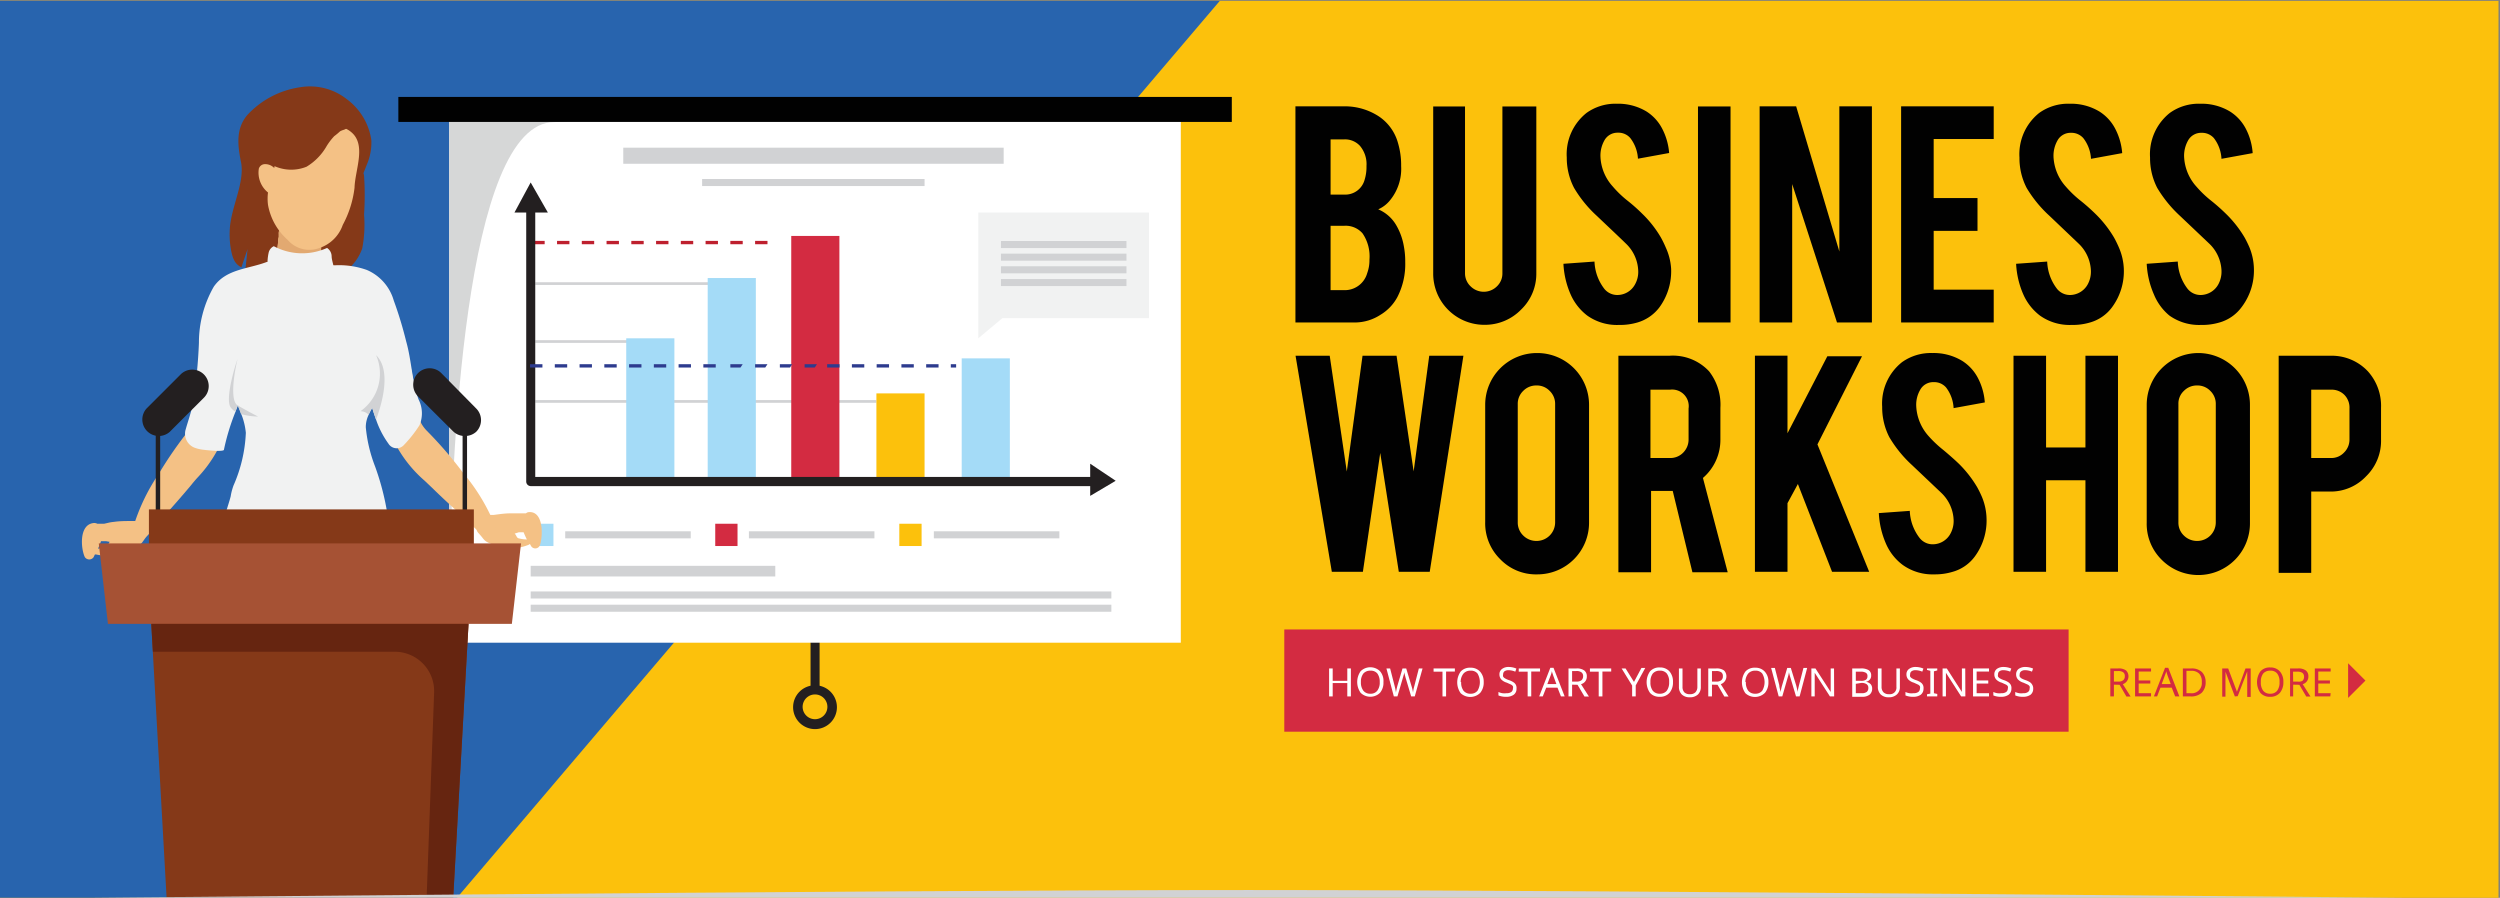 <svg xmlns="http://www.w3.org/2000/svg" xmlns:xlink="http://www.w3.org/1999/xlink" viewBox="0 0 201.96 72.53"><rect x="0" y="0" width="201.96" height="72.53" fill="#808080" stroke="none"/><defs><style>.cls-1{fill:none;}.cls-2{isolation:isolate;}.cls-3{clip-path:url(#clip-path);}.cls-4{fill:#fcc10c;}.cls-5{fill:#2864ae;}.cls-6{fill:#231f20;}.cls-7{fill:#fff;}.cls-8{fill:#d6d7d7;}.cls-9{fill:#be202e;}.cls-10,.cls-22{fill:#d1d2d4;}.cls-11{fill:#010101;}.cls-12{fill:#a4dbf7;}.cls-13{fill:#d32b41;}.cls-14{fill:#f1f2f2;}.cls-15{fill:#2d3b8e;}.cls-16{clip-path:url(#clip-path-2);}.cls-17{fill:#f4c185;}.cls-18{fill:#853918;}.cls-19{fill:#e2a971;}.cls-20{fill:#a65234;}.cls-21{fill:#662510;}.cls-22{mix-blend-mode:multiply;}</style><clipPath id="clip-path"><rect class="cls-1" x="-0.12" y="0.07" width="201.96" height="72.54"/></clipPath><clipPath id="clip-path-2"><polygon class="cls-1" points="-0.12 116.07 98.54 0.07 -0.12 0.07 -0.12 116.07"/></clipPath></defs><title>2Mesa de trabajo 1</title><g class="cls-2"><g id="Capa_1" data-name="Capa 1"><g class="cls-3"><rect class="cls-4" x="-0.12" y="0.07" width="201.96" height="202.01"/><polygon class="cls-5" points="-0.12 116.07 98.54 0.07 -0.12 0.07 -0.12 116.07"/><path class="cls-6" d="M65.84,56a.37.37,0,0,1-.36-.37V51.92a.37.37,0,1,1,.73,0v3.73A.37.37,0,0,1,65.84,56Z"/><path class="cls-6" d="M65.84,58.9a1.77,1.77,0,1,1,1.77-1.77A1.77,1.77,0,0,1,65.84,58.9Zm0-2.8a1,1,0,1,0,1,1A1,1,0,0,0,65.84,56.1Z"/><rect class="cls-7" x="36.29" y="8.48" width="59.1" height="43.44"/><path class="cls-8" d="M44.79,9.86c-7.3,0-8.37,27.35-8.5,38.82V8.48h10.4C47.11,9.33,46.64,9.86,44.79,9.86Z"/><path class="cls-9" d="M62,19.73H61v-.27h1Zm-2,0H59v-.27h1Zm-2,0h-1v-.27h1Zm-2,0h-1v-.27h1Zm-2,0h-1v-.27h1Zm-2,0h-1v-.27h1Zm-2,0h-1v-.27h1Zm-2,0h-1v-.27h1Zm-2,0h-1v-.27h1Zm-2,0h-1v-.27h1Z"/><rect class="cls-10" x="43.24" y="27.48" width="9" height="0.22"/><rect class="cls-10" x="43.24" y="22.8" width="16.34" height="0.22"/><rect class="cls-10" x="43.24" y="32.32" width="27.56" height="0.22"/><rect class="cls-11" x="32.18" y="7.83" width="67.33" height="2.02"/><rect class="cls-12" x="50.59" y="27.33" width="3.89" height="11.51"/><rect class="cls-12" x="57.17" y="22.46" width="3.89" height="16.38"/><rect class="cls-13" x="63.92" y="19.06" width="3.89" height="19.78"/><rect class="cls-4" x="70.8" y="31.78" width="3.89" height="7.06"/><rect class="cls-12" x="77.69" y="28.95" width="3.89" height="9.89"/><path class="cls-6" d="M88.69,39.27H42.87a.37.37,0,0,1-.36-.37V15.76a.37.37,0,1,1,.73,0V38.53H88.69a.37.37,0,0,1,0,.74Z"/><rect class="cls-10" x="42.87" y="45.71" width="19.76" height="0.86"/><rect class="cls-10" x="50.35" y="11.93" width="30.73" height="1.3"/><rect class="cls-10" x="42.87" y="47.78" width="46.91" height="0.57"/><rect class="cls-10" x="56.72" y="14.46" width="17.97" height="0.57"/><rect class="cls-10" x="45.66" y="42.92" width="10.14" height="0.57"/><polygon class="cls-14" points="79.03 25.7 79.03 17.17 92.82 17.17 92.82 25.7 80.98 25.7 79.03 27.33 79.03 25.7"/><rect class="cls-10" x="60.5" y="42.92" width="10.14" height="0.57"/><rect class="cls-10" x="80.86" y="19.47" width="10.14" height="0.57"/><rect class="cls-10" x="80.86" y="20.49" width="10.14" height="0.57"/><rect class="cls-10" x="80.86" y="21.51" width="10.14" height="0.57"/><rect class="cls-10" x="80.86" y="22.54" width="10.14" height="0.57"/><rect class="cls-10" x="75.44" y="42.92" width="10.14" height="0.57"/><rect class="cls-10" x="42.87" y="48.85" width="46.91" height="0.57"/><polygon class="cls-6" points="41.56 17.17 42.87 14.74 44.26 17.17 41.56 17.17"/><polygon class="cls-6" points="88.07 37.46 90.13 38.84 88.07 40.06 88.07 37.46"/><rect class="cls-12" x="42.91" y="42.31" width="1.8" height="1.8"/><rect class="cls-13" x="57.78" y="42.31" width="1.8" height="1.8"/><rect class="cls-4" x="72.65" y="42.31" width="1.8" height="1.8"/><path class="cls-15" d="M77.24,29.69h-.43v-.27h.43Zm-1.42,0h-1v-.27h1Zm-2,0h-1v-.27h1Zm-2,0h-1v-.27h1Zm-2,0h-1v-.27h1Zm-2,0h-1v-.27h1Zm-2,0H65v-.27h1Zm-2,0H63v-.27h1Zm-2,0H61v-.27h1Zm-2,0H59v-.27h1Zm-2,0h-1v-.27h1Zm-2,0h-1v-.27h1Zm-2,0h-1v-.27h1Zm-2,0h-1v-.27h1Zm-2,0h-1v-.27h1Zm-2,0h-1v-.27h1Zm-2,0h-1v-.27h1Zm-2,0h-1v-.27h1Z"/><g class="cls-16"><path class="cls-17" d="M12.09,42.8a1,1,0,0,0-.22-.37l.07,0c.3-.11.09-.5-.22-.4a1.09,1.09,0,0,1-.36.06h-.1l-.13,0H11a.33.33,0,0,1-.1,0h-.28c-.47,0-.95,0-1.42.07a3,3,0,0,0-.48.08l-.31.07-.06,0-.49,0a.54.54,0,0,0-.27-.06c-1.23.1-1.06,2.07-.74,2.75a.43.43,0,0,0,.72,0,2,2,0,0,1,.1-.21l.08,0a3.91,3.91,0,0,0,2.32-.19,6.22,6.22,0,0,0,1.05-.47c.36-.21.42-.41.65-.7S12.17,43.08,12.09,42.8Zm-3.19.94c-.13.1-.13.31-.27.39a4,4,0,0,1-.71.2c.08-.2.17-.4.24-.61l.3,0h.11l.33.06Z"/><path class="cls-17" d="M10.74,42.67a15.77,15.77,0,0,1,2.07-4.37,32.93,32.93,0,0,1,2.55-3.67c.85-1.06.55-2.25.62-3.54A30.94,30.94,0,0,1,16.69,26,2.61,2.61,0,0,0,19,27.51a2,2,0,0,0,.88-.15A23.21,23.21,0,0,1,19,31.72c-.31,1.13-.55,2.31-.88,3.43a10.35,10.35,0,0,1-2.19,3.46c-.19.21-.37.43-.54.64-.74.88-1.5,1.75-2.27,2.59-.44.47-1.8,2.5-2.35,1.53C10.59,43.05,10.66,43.05,10.74,42.67Z"/><path class="cls-18" d="M18.56,18.57c.07-1.78,1.24-3.82.91-5.47-.27-1.34-.44-2.69.51-3.81a7.23,7.23,0,0,1,4.25-2.24A4.8,4.8,0,0,1,28,8a5,5,0,0,1,2,3.33,4.52,4.52,0,0,1-.38,2c-.08.22-.18.45-.26.67a.65.65,0,0,1,.05.2,23.2,23.2,0,0,1,0,3.12,10.2,10.2,0,0,1-.15,2.76,3.9,3.9,0,0,1-3.23,2.57,7.56,7.56,0,0,1-2.92-.09c-.9-.2-1.77-.52-2.68-.7l-.6-.15L20,20.12,19.5,21.6c-.57-.3-.75-.78-.89-1.74A7,7,0,0,1,18.56,18.57Z"/><path class="cls-17" d="M38.79,43.22c.24.26.31.46.66.62a4.67,4.67,0,0,0,1,.33A3.6,3.6,0,0,0,42.73,44l.08-.06a2,2,0,0,0,.11.2.4.4,0,0,0,.69-.08c.26-.74.32-2.76-.87-2.69a.38.38,0,0,0-.25.1l-.48,0H42l-.3,0h-.47c-.45,0-.91.07-1.36.13l-.28,0h-.18l-.13,0-.09,0a1,1,0,0,1-.35,0c-.3-.07-.48.37-.19.43h.07a1.15,1.15,0,0,0-.19.41C38.41,42.9,38.61,43,38.79,43.22Zm2.81-.12.31-.1L42,43h.3c.08.2.17.39.26.58a2.72,2.72,0,0,1-.69-.1c-.15-.06-.16-.27-.29-.36Z"/><path class="cls-17" d="M19.53,64.43a7.58,7.58,0,0,0-.08-.82l1.27-.2c.63-.1,1.26-.23,1.89-.33l.47-.08.13,0,.13,0,.43,0,.31,0c-.06,2.89-.14,5.78-.26,8.66-.1,2.46-.22,4.91-.23,7.38a17.23,17.23,0,0,1-.27,2.58c-.14,1.42-.32,2.84-.44,4.26a2,2,0,0,1,0,.26c0,.34-.06.67-.08,1a.79.79,0,0,1-.84.69.91.91,0,0,1-.82-.8c0-.15-.05-.31-.08-.46a.87.87,0,0,1-.27-.55c-.5-3.57-1.25-7.11-1.58-10.69a37,37,0,0,1-.07-5.57A39.78,39.78,0,0,0,19.53,64.43Z"/><path class="cls-17" d="M27.3,62.61a32.15,32.15,0,0,0,4-.54A14.46,14.46,0,0,0,31,64.44a40.15,40.15,0,0,0,.64,5.23,37,37,0,0,1,.17,5.57c-.17,3.6-.77,7.15-1.11,10.72a.86.86,0,0,1-.25.55l-.06.46a.86.86,0,0,1-.78.81.83.83,0,0,1-.87-.69l-.12-1a1,1,0,0,1,0-.26c-.19-1.43-.43-2.84-.63-4.26A16.18,16.18,0,0,1,27.57,79c-.12-2.46-.35-4.91-.55-7.38-.25-3-.46-5.93-.66-8.9Z"/><path class="cls-17" d="M25.83,21.78c-.72.68-2.31,1-3,0-.32,0-.65-.32-.54-.84l0-.16a.88.88,0,0,1,.06-.26q.08-.48.12-1c0-.13,0-.25.05-.38v-.25a.75.75,0,0,1,.11-.45s0,0,0-.08a1.94,1.94,0,0,1,0-.2c.17-.71.87-.57,1,0a.67.67,0,0,1,.29.4s0,.07,0,.11a1.84,1.84,0,0,1,.06.47h0a.44.44,0,0,1,.6.07.5.5,0,0,1,.24,0,.41.41,0,0,1,.05-.09,1,1,0,0,1,.06-.2c.22-.46.81-.29.94.22a.87.87,0,0,1,0,.36c0,.15,0,.31-.05.46l0,.37h0c0,.22,0,.44,0,.66A.81.81,0,0,1,25.83,21.78Z"/><path class="cls-19" d="M26,19.52c0,.15,0,.31-.05.46l0,.37h0s-1.18,2.24-3.6.15c0-.13.15-1.21.17-1.34v-.25a.75.75,0,0,1,.11-.45s0,0,0-.08l1.36.32,1,.23.94.22A.87.87,0,0,1,26,19.52Z"/><path class="cls-17" d="M28.54,10.83a2,2,0,0,0-.63-.45c-.51-.24-1.34,0-1.88-.16-.92-.2-2.21-.63-3,.09s-.61,1.75-.76,2.69a5.78,5.78,0,0,1-.12.57l0,0a1,1,0,0,0-.72-.31.52.52,0,0,0-.52.36,2.06,2.06,0,0,0,.74,1.93h0a3.93,3.93,0,0,0,0,1,4.93,4.93,0,0,0,1.59,2.83,2.31,2.31,0,0,0,2.52.67,3,3,0,0,0,1.93-1.88,8.39,8.39,0,0,0,.95-3C28.68,13.78,29.53,11.9,28.54,10.83Z"/><path class="cls-17" d="M34.31,38.84l.61.58c.82.8,1.66,1.58,2.53,2.34.48.43,2,2.3,2.49,1.28.14-.34.08-.33,0-.7a15.78,15.78,0,0,0-2.52-4.13,32.42,32.42,0,0,0-2.92-3.39c-1-1-.78-2.18-1-3.45a30.45,30.45,0,0,0-1.27-5.08c-.34-1-1.08-3.76-2.29-4.12-.59-.18-.8,1.33-.4,1.58a10.45,10.45,0,0,0-.31,3.1.63.63,0,0,0-.08.42,19,19,0,0,0,1.42,5c.42,1.1.78,2.24,1.23,3.32A10.29,10.29,0,0,0,34.31,38.84Z"/><path class="cls-17" d="M29.7,24.81a10.71,10.71,0,0,1,.22-2.64,6.36,6.36,0,0,0-1.1-.31l-.53-.1c-.4-.07-.78-.14-1.14-.24a2,2,0,0,0-1.53,0,2.94,2.94,0,0,1-.92.38c-.6.07-.9-.35-1.36-.61a1.58,1.58,0,0,0-.58-.19c-.44,0-1,.36-1.36.51s-1,.37-1.56.54h0l-.6.2-.59.19-.23.09a1,1,0,0,0-.63.84,2.18,2.18,0,0,0,0,.57.47.47,0,0,1,.15.13,3.39,3.39,0,0,1,.64,1.36.64.64,0,0,0,0,.27,11,11,0,0,1,.26,1.27.77.77,0,0,0,.42.65.88.88,0,0,0,.29.07,8.17,8.17,0,0,0,.86,0c.4,0,.81-.09,1.21-.15l.3,0,.54-.05a.42.42,0,0,0,.16.23,3.31,3.31,0,0,0,4.58,0,.5.5,0,0,0,.15-.26l.56,0a.63.63,0,0,0,.8.08,2.54,2.54,0,0,0,1.07-1.51,1.91,1.91,0,0,0,0-1.06A.75.75,0,0,0,29.7,24.81Z"/><path class="cls-6" d="M17.26,55.44c-.13-1.31-.41-12.52,1.22-11.42l.08-.16c.19-.4.4-.79.59-1.19l.06-.14c.12-.24.45-1.41.66-1.51a2.32,2.32,0,0,1,.7-.17.62.62,0,0,1,.19,0,13.4,13.4,0,0,1,1.79.18c1.67.22,3.37,0,5,.23a6.29,6.29,0,0,1,1.15.2.77.77,0,0,1,1.39.18l.06.2c.51,1.43,1.5,2.53,1.93,4a25.56,25.56,0,0,1,.56,6.71,44.46,44.46,0,0,1-.95,8.84,12.64,12.64,0,0,0-.24,4c.19,1.4,1,2.33,1.38,3.63.87,3-12.41,3.68-13.87,1.56a3.17,3.17,0,0,1-.42-1.87A43.66,43.66,0,0,0,18.5,62c-.31-2.2-1-4.32-1.24-6.54Z"/><path class="cls-14" d="M18.86,39.23a11.71,11.71,0,0,0,1-4.27,5.48,5.48,0,0,0-.37-1.51c-.08-.24-.18-.47-.27-.7-.06.17-.13.33-.19.5a18,18,0,0,0-.94,3.08c0,.16-1.05.08-1.69,0a3,3,0,0,1-.62-.14A1.21,1.21,0,0,1,15,34.69c.2-.71.46-1.42.59-2.14a41.27,41.27,0,0,0,.48-4.85,9.09,9.09,0,0,1,1.2-4.54c1-1.44,2.78-1.42,4.29-2h.05a4.06,4.06,0,0,1,.1-.78.77.77,0,0,1,.41-.49,4.87,4.87,0,0,0,4.3.14.82.82,0,0,1,.37.65c0,.25.09.51.14.76a6.63,6.63,0,0,1,2.71.37,3.83,3.83,0,0,1,2.17,2.47,31.24,31.24,0,0,1,1,3.29c.44,1.54.46,3.19,1,4.69a2.47,2.47,0,0,1,.08,2.09A10.21,10.21,0,0,1,32.58,36a.78.78,0,0,1-1.2-.16,7.28,7.28,0,0,1-1-1.94c-.11-.31-.22-.63-.31-.95a4.25,4.25,0,0,0-.29.56,2.33,2.33,0,0,0-.23,1,11.71,11.71,0,0,0,.75,3.17A21,21,0,0,1,31.48,43a.81.81,0,0,1-.05.34l-.09.17a3.73,3.73,0,0,1-2.42,1.32c-2.75.71-5.8,1.51-8.61.62A3.08,3.08,0,0,1,18,43.53c-.24-1,.41-2.52.64-3.45C18.68,39.8,18.76,39.52,18.86,39.23Z"/><path class="cls-18" d="M20.9,11a.59.59,0,0,1,.24-.09.89.89,0,0,1,.35-.5,15.26,15.26,0,0,1,5-1.87.73.73,0,0,1,.89.47c.92-.25,1.3,1.19.38,1.48a1.48,1.48,0,0,0-.29.12A5.37,5.37,0,0,1,27,11a5.05,5.05,0,0,0-.6.78,4.59,4.59,0,0,1-1.64,1.69A3.31,3.31,0,0,1,20.63,12,.77.77,0,0,1,20.9,11Z"/><path class="cls-10" d="M29.12,33.22a.91.91,0,0,1,.66.29,4.25,4.25,0,0,1,.29-.56c.09.32.2.64.31.95.44-1.19,1.29-3.95,0-5.21A3.72,3.72,0,0,1,29.12,33.22Z"/><path class="cls-10" d="M20.85,33.65s-.85-.43-1.65-.9c.09.23.19.46.27.7A5.41,5.41,0,0,0,20.85,33.65Z"/><path class="cls-10" d="M18.62,32.89a1.23,1.23,0,0,0,.39.36c.06-.17.13-.33.19-.5-.78-.45-.06-3.63,0-3.76C19.13,29.1,18.15,32.14,18.62,32.89Z"/><path class="cls-6" d="M12.76,44.08a.18.18,0,0,1-.18-.18V35.1a.18.18,0,0,1,.36,0v8.8A.18.18,0,0,1,12.76,44.08Z"/><path class="cls-6" d="M12,34.71h0a1.15,1.15,0,0,0,1.63,0l2.79-2.79a1.15,1.15,0,0,0,0-1.63h0a1.17,1.17,0,0,0-1.63,0L12,33.08A1.17,1.17,0,0,0,12,34.71Z"/><path class="cls-6" d="M12.78,35.22A1.33,1.33,0,0,1,11.84,33l2.78-2.78a1.33,1.33,0,0,1,1.88,1.88l-2.78,2.78A1.33,1.33,0,0,1,12.78,35.22Zm2.78-5.08a.94.94,0,0,0-.68.28l-2.79,2.79a1,1,0,0,0,1.37,1.37l2.79-2.79a1,1,0,0,0-.69-1.65Z"/><path class="cls-6" d="M37.55,44.08a.18.18,0,0,1-.18-.18V35.1a.18.18,0,0,1,.36,0v8.8A.18.18,0,0,1,37.55,44.08Z"/><path class="cls-6" d="M38.34,34.71h0a1.15,1.15,0,0,1-1.63,0l-2.78-2.79a1.15,1.15,0,0,1,0-1.63h0a1.17,1.17,0,0,1,1.63,0l2.78,2.79A1.15,1.15,0,0,1,38.34,34.71Z"/><path class="cls-6" d="M37.53,35.22a1.33,1.33,0,0,1-.94-.39L33.8,32.05a1.33,1.33,0,1,1,1.88-1.88L38.47,33a1.33,1.33,0,0,1,0,1.88h0A1.33,1.33,0,0,1,37.53,35.22Zm-2.79-5.08a.94.94,0,0,0-.68.28,1,1,0,0,0,0,1.37l2.78,2.79a1,1,0,0,0,1.37-1.37l-2.78-2.79A1,1,0,0,0,34.74,30.14Z"/><rect class="cls-18" x="12.03" y="41.15" width="26.25" height="3.4" transform="translate(50.31 85.7) rotate(180)"/><polygon class="cls-18" points="14.69 94.52 35.38 94.52 37.97 48.27 12.1 48.27 14.69 94.52"/><polygon class="cls-20" points="8.72 50.4 41.35 50.4 42.09 43.9 7.98 43.9 8.72 50.4"/><path class="cls-21" d="M12.22,50.4l.13,2.25H31.89a3.18,3.18,0,0,1,3.18,3.29L33.66,94.52h1.72L37.85,50.4Z"/></g><path class="cls-11" d="M104.65,26.05V8.59h3.94a5,5,0,0,1,2.81.82,3.8,3.8,0,0,1,1.54,2.16,6.27,6.27,0,0,1,.25,1.85,4,4,0,0,1-.94,2.81,2.5,2.5,0,0,1-.91.68,3.07,3.07,0,0,1,1.48,1.33,5.09,5.09,0,0,1,.6,1.72,6.44,6.44,0,0,1,.1,1.21,5.82,5.82,0,0,1-.63,2.82,3.71,3.71,0,0,1-1.37,1.44,3.79,3.79,0,0,1-2,.62Zm2.84-10.33h1.1a1.62,1.62,0,0,0,1.65-1.2,3.48,3.48,0,0,0,.15-1.1,2.29,2.29,0,0,0-.53-1.64,1.64,1.64,0,0,0-1.27-.52h-1.1Zm0,7.72h1.1a1.88,1.88,0,0,0,1.86-1.38,3,3,0,0,0,.18-1.08,3.29,3.29,0,0,0-.56-2.13,1.81,1.81,0,0,0-1.48-.61h-1.1Z"/><path class="cls-11" d="M119.94,26.24a4.13,4.13,0,0,1-4.16-4.15V8.6h2.57V22.06a1.44,1.44,0,0,0,.45,1.07,1.51,1.51,0,0,0,2.13,0,1.43,1.43,0,0,0,.44-1.07V8.6h2.74V22.09A4,4,0,0,1,122.89,25,4.07,4.07,0,0,1,119.94,26.24Z"/><path class="cls-11" d="M135,21.7a4.94,4.94,0,0,1-.94,3.12,3.42,3.42,0,0,1-1.81,1.24,5,5,0,0,1-1.47.19,4.14,4.14,0,0,1-2.56-.76,4.36,4.36,0,0,1-1.34-1.71,7,7,0,0,1-.58-2.47l2.51-.18a3.82,3.82,0,0,0,.8,2.21,1.34,1.34,0,0,0,1.09.49,1.62,1.62,0,0,0,1.38-.85,2.06,2.06,0,0,0,.26-1.15,3.19,3.19,0,0,0-1-2.16c-.51-.5-1.29-1.23-2.33-2.22a9.85,9.85,0,0,1-1.85-2.27,5.24,5.24,0,0,1-.59-2.45,4.26,4.26,0,0,1,1.6-3.61,4,4,0,0,1,2.45-.74A4.44,4.44,0,0,1,133,9a3.6,3.6,0,0,1,1.26,1.36,5.12,5.12,0,0,1,.58,2l-2.52.46a3,3,0,0,0-.62-1.67,1.26,1.26,0,0,0-1-.43,1.2,1.2,0,0,0-1.1.64,2.5,2.5,0,0,0-.31,1.28,3.81,3.81,0,0,0,1,2.43,8.43,8.43,0,0,0,1.16,1.12,13.63,13.63,0,0,1,1.21,1.07,8.91,8.91,0,0,1,1.51,1.92,8.65,8.65,0,0,1,.4.82A4.81,4.81,0,0,1,135,21.7Z"/><path class="cls-11" d="M139.8,26.05h-2.63V8.6h2.63Z"/><path class="cls-11" d="M145.1,8.59l3.49,11.73V8.59h2.63V26.05H148.4l-3.62-11.18V26.05h-2.63V8.59Z"/><path class="cls-11" d="M153.58,26.05V8.59h7.48v2.64h-4.85V16h3.54v2.65h-3.54V23.4h4.85v2.65Z"/><path class="cls-11" d="M171.57,21.7a4.89,4.89,0,0,1-.95,3.12,3.35,3.35,0,0,1-1.81,1.24,4.88,4.88,0,0,1-1.46.19,4.14,4.14,0,0,1-2.56-.76,4.36,4.36,0,0,1-1.34-1.71,7,7,0,0,1-.58-2.47l2.51-.18a3.82,3.82,0,0,0,.8,2.21,1.34,1.34,0,0,0,1.09.49,1.65,1.65,0,0,0,1.38-.85,2.15,2.15,0,0,0,.26-1.15,3.19,3.19,0,0,0-1-2.16l-2.33-2.22a9.93,9.93,0,0,1-1.86-2.27,5.24,5.24,0,0,1-.58-2.45,4.26,4.26,0,0,1,1.6-3.61,4,4,0,0,1,2.45-.74,4.44,4.44,0,0,1,2.41.63,3.6,3.6,0,0,1,1.26,1.36,5.12,5.12,0,0,1,.58,2l-2.52.46a3,3,0,0,0-.62-1.67,1.27,1.27,0,0,0-1-.43,1.2,1.2,0,0,0-1.1.64,2.5,2.5,0,0,0-.31,1.28,3.85,3.85,0,0,0,1,2.43,8.6,8.6,0,0,0,1.17,1.12,15.35,15.35,0,0,1,1.21,1.07,9.23,9.23,0,0,1,1.51,1.92,8.65,8.65,0,0,1,.4.82A4.81,4.81,0,0,1,171.57,21.7Z"/><path class="cls-11" d="M182.08,21.7a4.89,4.89,0,0,1-1,3.12,3.35,3.35,0,0,1-1.81,1.24,4.88,4.88,0,0,1-1.46.19,4.14,4.14,0,0,1-2.56-.76A4.36,4.36,0,0,1,174,23.78a7,7,0,0,1-.58-2.47l2.51-.18a3.82,3.82,0,0,0,.8,2.21,1.34,1.34,0,0,0,1.09.49,1.65,1.65,0,0,0,1.38-.85,2.15,2.15,0,0,0,.26-1.15,3.19,3.19,0,0,0-1-2.16l-2.34-2.22a10.12,10.12,0,0,1-1.85-2.27,5.24,5.24,0,0,1-.58-2.45,4.26,4.26,0,0,1,1.6-3.61,4,4,0,0,1,2.45-.74,4.44,4.44,0,0,1,2.41.63,3.6,3.6,0,0,1,1.26,1.36,5,5,0,0,1,.57,2l-2.52.46a3,3,0,0,0-.61-1.67,1.27,1.27,0,0,0-1-.43,1.2,1.2,0,0,0-1.1.64,2.5,2.5,0,0,0-.31,1.28,3.85,3.85,0,0,0,1,2.43,8.6,8.6,0,0,0,1.17,1.12,15.35,15.35,0,0,1,1.21,1.07,9.23,9.23,0,0,1,1.51,1.92,8.65,8.65,0,0,1,.4.82A4.81,4.81,0,0,1,182.08,21.7Z"/><path class="cls-11" d="M115.46,28.74h2.76L115.5,46.19H113l-1.5-9.6-1.4,9.6h-2.51l-2.93-17.45h2.76l1.38,9.35,1.27-9.35h2.75l1.38,9.34Z"/><path class="cls-11" d="M124.19,28.52a4.18,4.18,0,0,1,4.18,4.18v9.52a4.17,4.17,0,0,1-4.18,4.18,4,4,0,0,1-3-1.23,4.06,4.06,0,0,1-1.21-3V32.7a4.18,4.18,0,0,1,4.16-4.18Zm1.44,4.12a1.44,1.44,0,0,0-.44-1.06,1.42,1.42,0,0,0-1.06-.44,1.46,1.46,0,0,0-1.08.44,1.44,1.44,0,0,0-.44,1.06v9.55a1.46,1.46,0,0,0,.44,1.07,1.5,1.5,0,0,0,1.08.44,1.5,1.5,0,0,0,1.5-1.51Z"/><path class="cls-11" d="M134.84,28.74A4,4,0,0,1,138.07,30a4.39,4.39,0,0,1,.91,2.95v2.53a4.05,4.05,0,0,1-1.41,3.13l2,7.62h-2.85l-1.59-6.57h-1.75v6.57h-2.64V28.74ZM136.41,33a1.34,1.34,0,0,0-1.5-1.52h-1.58V37h1.58a1.44,1.44,0,0,0,1.07-.44,1.49,1.49,0,0,0,.43-1.07Z"/><path class="cls-11" d="M144.4,40.65v5.54h-2.63V28.73h2.63V35l3.22-6.22h2.8l-3.6,7.12L151,46.19H148l-2.76-7.09Z"/><path class="cls-11" d="M160.48,41.84a4.89,4.89,0,0,1-.95,3.12,3.35,3.35,0,0,1-1.81,1.24,4.91,4.91,0,0,1-1.46.2,4.14,4.14,0,0,1-2.56-.77,4.24,4.24,0,0,1-1.34-1.7,7,7,0,0,1-.58-2.48l2.5-.18a3.81,3.81,0,0,0,.81,2.21,1.34,1.34,0,0,0,1.09.49,1.63,1.63,0,0,0,1.38-.85,2.13,2.13,0,0,0,.26-1.15,3.19,3.19,0,0,0-1-2.16l-2.34-2.22a9.85,9.85,0,0,1-1.85-2.27,5.24,5.24,0,0,1-.58-2.45,4.26,4.26,0,0,1,1.6-3.61,4,4,0,0,1,2.45-.74,4.44,4.44,0,0,1,2.41.63,3.6,3.6,0,0,1,1.26,1.36,5,5,0,0,1,.57,2l-2.52.46a3,3,0,0,0-.61-1.67,1.27,1.27,0,0,0-1-.43,1.2,1.2,0,0,0-1.1.64,2.4,2.4,0,0,0-.31,1.28,3.89,3.89,0,0,0,1,2.44A9.3,9.3,0,0,0,157,36.36c.61.51,1,.87,1.21,1.07a9.23,9.23,0,0,1,1.51,1.92,8.65,8.65,0,0,1,.4.82A4.86,4.86,0,0,1,160.48,41.84Z"/><path class="cls-11" d="M165.29,38.8v7.39h-2.63V28.74h2.63v7.41h3.18V28.74h2.63V46.19h-2.63V38.8Z"/><path class="cls-11" d="M177.58,28.52a4.18,4.18,0,0,1,4.18,4.18v9.52a4.17,4.17,0,0,1-7.13,3,4.06,4.06,0,0,1-1.21-3V32.7a4.18,4.18,0,0,1,4.16-4.18ZM179,32.64a1.44,1.44,0,0,0-.44-1.06,1.43,1.43,0,0,0-1.07-.44,1.46,1.46,0,0,0-1.07.44,1.4,1.4,0,0,0-.44,1.06v9.55a1.43,1.43,0,0,0,.44,1.07,1.5,1.5,0,0,0,1.07.44A1.5,1.5,0,0,0,179,42.19Z"/><path class="cls-11" d="M188.23,28.74A4,4,0,0,1,191.29,30a4.17,4.17,0,0,1,1.06,2.95v2.53a4,4,0,0,1-1.21,3,3.91,3.91,0,0,1-2.91,1.23h-1.52v6.57h-2.63V28.74ZM189.8,33a1.47,1.47,0,0,0-.41-1.1,1.45,1.45,0,0,0-1.09-.42h-1.59V37h1.59a1.4,1.4,0,0,0,1.06-.44,1.46,1.46,0,0,0,.44-1.07Z"/><rect class="cls-13" x="103.75" y="50.85" width="63.36" height="8.26"/><path class="cls-7" d="M109.13,56.26h-.29V55.18h-1.18v1.08h-.29V54h.29v1h1.18V54h.29Z"/><path class="cls-7" d="M111.76,55.1a1.25,1.25,0,0,1-.28.87,1.12,1.12,0,0,1-1.56,0,1.51,1.51,0,0,1,0-1.75,1.12,1.12,0,0,1,1.56,0A1.2,1.2,0,0,1,111.76,55.1Zm-1.82,0a1.08,1.08,0,0,0,.2.7.68.68,0,0,0,.56.24.66.66,0,0,0,.56-.24,1.06,1.06,0,0,0,.2-.7,1.13,1.13,0,0,0-.19-.69.68.68,0,0,0-.56-.23.72.72,0,0,0-.57.23A1.07,1.07,0,0,0,109.94,55.1Z"/><path class="cls-7" d="M114.29,56.26H114l-.45-1.51c-.06-.22-.1-.38-.11-.45,0,.12-.06.27-.11.46l-.44,1.5h-.29L112,54h.3l.36,1.4a3.82,3.82,0,0,1,.11.55,4.74,4.74,0,0,1,.12-.56l.41-1.39h.3l.42,1.4a3.39,3.39,0,0,1,.13.55,3.11,3.11,0,0,1,.11-.55l.36-1.4h.3Z"/><path class="cls-7" d="M116.82,56.26h-.29v-2h-.72V54h1.72v.25h-.71Z"/><path class="cls-7" d="M119.86,55.1a1.3,1.3,0,0,1-.28.87A1.14,1.14,0,0,1,118,56a1.51,1.51,0,0,1,0-1.75,1,1,0,0,1,.79-.31,1,1,0,0,1,.78.32A1.2,1.2,0,0,1,119.86,55.1Zm-1.82,0a1.08,1.08,0,0,0,.19.7.69.69,0,0,0,.57.24.68.68,0,0,0,.56-.24,1.37,1.37,0,0,0,0-1.39.67.67,0,0,0-.56-.23.72.72,0,0,0-.57.23A1.07,1.07,0,0,0,118,55.1Z"/><path class="cls-7" d="M122.51,55.64a.58.58,0,0,1-.22.48,1,1,0,0,1-.6.17,1.53,1.53,0,0,1-.64-.11V55.9a1.19,1.19,0,0,0,.32.1,1.35,1.35,0,0,0,.33,0,.63.63,0,0,0,.39-.1.35.35,0,0,0,.13-.27.36.36,0,0,0,0-.19.38.38,0,0,0-.16-.14l-.33-.15a1,1,0,0,1-.46-.27.62.62,0,0,1-.14-.41.52.52,0,0,1,.21-.43.86.86,0,0,1,.53-.16,1.61,1.61,0,0,1,.63.13l-.09.25a1.44,1.44,0,0,0-.55-.12.53.53,0,0,0-.32.09.3.3,0,0,0-.11.24.36.36,0,0,0,0,.19.41.41,0,0,0,.15.14,1.58,1.58,0,0,0,.31.14,1.5,1.5,0,0,1,.38.18.54.54,0,0,1,.19.21A.57.57,0,0,1,122.51,55.64Z"/><path class="cls-7" d="M123.7,56.26h-.29v-2h-.72V54h1.72v.25h-.71Z"/><path class="cls-7" d="M126.1,56.26l-.28-.71h-.91l-.28.71h-.29l.9-2.31h.26l.9,2.31Zm-.37-1-.26-.7-.11-.34c0,.12-.06.24-.09.34l-.27.7Z"/><path class="cls-7" d="M127,55.31v.95h-.29V54h.64a1,1,0,0,1,.63.16.58.58,0,0,1,.21.49.62.62,0,0,1-.47.62l.64,1H128l-.56-.95Zm0-.25h.35a.61.61,0,0,0,.41-.11.42.42,0,0,0,.13-.33.36.36,0,0,0-.14-.31.65.65,0,0,0-.42-.1H127Z"/><path class="cls-7" d="M129.45,56.26h-.3v-2h-.71V54h1.72v.25h-.71Z"/><path class="cls-7" d="M132,55.09l.6-1.13h.31l-.77,1.41v.89h-.29v-.88L131,54h.32Z"/><path class="cls-7" d="M135.15,55.1a1.3,1.3,0,0,1-.28.87,1,1,0,0,1-.79.32,1,1,0,0,1-.78-.31,1.51,1.51,0,0,1,0-1.75,1,1,0,0,1,.79-.31,1,1,0,0,1,.78.32A1.25,1.25,0,0,1,135.15,55.1Zm-1.82,0a1.08,1.08,0,0,0,.19.7.68.68,0,0,0,.56.24.69.69,0,0,0,.57-.24,1.12,1.12,0,0,0,.19-.7,1.07,1.07,0,0,0-.19-.69.68.68,0,0,0-.56-.23.72.72,0,0,0-.57.23A1.07,1.07,0,0,0,133.33,55.1Z"/><path class="cls-7" d="M137.4,54v1.49a.82.82,0,0,1-.23.61.93.93,0,0,1-.66.23.89.89,0,0,1-.65-.23.85.85,0,0,1-.23-.62V54h.29v1.49a.62.62,0,0,0,.15.44.61.61,0,0,0,.45.15.6.6,0,0,0,.44-.15.62.62,0,0,0,.16-.44V54Z"/><path class="cls-7" d="M138.3,55.31v.95H138V54h.63a1,1,0,0,1,.64.16.67.67,0,0,1-.26,1.11l.63,1h-.34l-.55-.95Zm0-.25h.34a.58.58,0,0,0,.41-.11.39.39,0,0,0,.13-.33.35.35,0,0,0-.13-.31.69.69,0,0,0-.42-.1h-.33Z"/><path class="cls-7" d="M142.86,55.1a1.3,1.3,0,0,1-.28.87A1.14,1.14,0,0,1,141,56a1.51,1.51,0,0,1,0-1.75,1,1,0,0,1,.79-.31,1,1,0,0,1,.78.32A1.2,1.2,0,0,1,142.86,55.1Zm-1.82,0a1.08,1.08,0,0,0,.19.7.69.69,0,0,0,.57.24.68.68,0,0,0,.56-.24,1.37,1.37,0,0,0,0-1.39.67.67,0,0,0-.56-.23.72.72,0,0,0-.57.23A1.07,1.07,0,0,0,141,55.1Z"/><path class="cls-7" d="M145.38,56.26h-.29l-.45-1.51a3.5,3.5,0,0,1-.12-.45,2.27,2.27,0,0,1-.11.46l-.43,1.5h-.29l-.61-2.3h.3l.36,1.4c0,.19.08.37.11.55a3.33,3.33,0,0,1,.12-.56l.41-1.39h.29l.43,1.4a4.88,4.88,0,0,1,.12.55c0-.14.06-.33.11-.55l.36-1.4h.3Z"/><path class="cls-7" d="M148.17,56.26h-.34l-1.23-1.91h0v.13c0,.19,0,.35,0,.49v1.29h-.27V54h.33l.07.11.76,1.17.4.62h0s0-.11,0-.27,0-.27,0-.33V54h.27Z"/><path class="cls-7" d="M149.63,54h.66a1.17,1.17,0,0,1,.67.14.49.49,0,0,1,.2.43.46.46,0,0,1-.11.33.53.53,0,0,1-.32.18h0a.66.66,0,0,1,.39.19.52.52,0,0,1,.12.36.61.61,0,0,1-.21.49.94.94,0,0,1-.59.17h-.81Zm.29,1h.43a.66.66,0,0,0,.39-.09.33.33,0,0,0,.12-.29.28.28,0,0,0-.13-.27.79.79,0,0,0-.43-.09h-.38Zm0,.24V56h.47a.67.67,0,0,0,.41-.1.4.4,0,0,0,.13-.33.34.34,0,0,0-.14-.3.72.72,0,0,0-.43-.1Z"/><path class="cls-7" d="M153.48,54v1.49a.79.79,0,0,1-.24.61.93.93,0,0,1-.66.23.9.9,0,0,1-.65-.23.85.85,0,0,1-.23-.62V54H152v1.49a.62.62,0,0,0,.16.44.61.61,0,0,0,.45.15.53.53,0,0,0,.59-.59V54Z"/><path class="cls-7" d="M155.39,55.64a.61.61,0,0,1-.22.48,1,1,0,0,1-.6.17,1.53,1.53,0,0,1-.64-.11V55.9a1.19,1.19,0,0,0,.32.1,1.35,1.35,0,0,0,.33,0,.63.63,0,0,0,.39-.1.35.35,0,0,0,.13-.27.36.36,0,0,0,0-.19.38.38,0,0,0-.16-.14l-.33-.15a1,1,0,0,1-.46-.27.62.62,0,0,1-.14-.41.52.52,0,0,1,.21-.43.86.86,0,0,1,.53-.16,1.61,1.61,0,0,1,.63.13l-.09.25a1.48,1.48,0,0,0-.55-.12.53.53,0,0,0-.32.09.28.28,0,0,0-.11.24.36.36,0,0,0,0,.19.41.41,0,0,0,.15.14,1.58,1.58,0,0,0,.31.14,1.5,1.5,0,0,1,.38.18.54.54,0,0,1,.19.21A.57.57,0,0,1,155.39,55.64Z"/><path class="cls-7" d="M156.5,56.26h-.83v-.17l.27-.06V54.19l-.27-.07V54h.83v.16l-.27.07V56l.27.06Z"/><path class="cls-7" d="M158.77,56.26h-.34l-1.23-1.91h0v.13c0,.19,0,.35,0,.49v1.29h-.27V54h.34l.07.11.75,1.17.4.62h0a2,2,0,0,1,0-.27V54h.27Z"/><path class="cls-7" d="M160.68,56.26h-1.29V54h1.29v.25h-1v.72h.94v.25h-.94V56h1Z"/><path class="cls-7" d="M162.49,55.64a.61.61,0,0,1-.22.48,1,1,0,0,1-.6.17,1.53,1.53,0,0,1-.64-.11V55.9a1.19,1.19,0,0,0,.32.1,1.35,1.35,0,0,0,.33,0,.63.63,0,0,0,.39-.1.35.35,0,0,0,.13-.27.36.36,0,0,0,0-.19.38.38,0,0,0-.16-.14l-.33-.15a1,1,0,0,1-.46-.27.62.62,0,0,1-.14-.41.54.54,0,0,1,.2-.43.91.91,0,0,1,.54-.16,1.61,1.61,0,0,1,.63.13l-.09.25a1.48,1.48,0,0,0-.55-.12.51.51,0,0,0-.32.09.28.28,0,0,0-.11.24.36.36,0,0,0,0,.19.41.41,0,0,0,.15.14,1.58,1.58,0,0,0,.31.14,1.5,1.5,0,0,1,.38.18.63.63,0,0,1,.19.21A.57.57,0,0,1,162.49,55.64Z"/><path class="cls-7" d="M164.25,55.64a.6.6,0,0,1-.21.48,1,1,0,0,1-.61.17,1.52,1.52,0,0,1-.63-.11V55.9a1.19,1.19,0,0,0,.32.1,1.35,1.35,0,0,0,.33,0,.58.58,0,0,0,.38-.1.32.32,0,0,0,.13-.27.36.36,0,0,0,0-.19.45.45,0,0,0-.16-.14l-.34-.15a1,1,0,0,1-.45-.27.62.62,0,0,1-.14-.41.54.54,0,0,1,.2-.43.91.91,0,0,1,.54-.16,1.61,1.61,0,0,1,.63.13l-.09.25a1.48,1.48,0,0,0-.55-.12.51.51,0,0,0-.32.09.29.29,0,0,0-.12.24.36.36,0,0,0,0,.19.47.47,0,0,0,.14.14,1.73,1.73,0,0,0,.32.14,1.7,1.7,0,0,1,.38.18.6.6,0,0,1,.18.21A.57.57,0,0,1,164.25,55.64Z"/><path class="cls-13" d="M170.77,55.31v.95h-.29V54h.63a1,1,0,0,1,.64.16.67.67,0,0,1-.26,1.11l.63,1h-.34l-.55-.95Zm0-.25h.34a.58.58,0,0,0,.41-.11.39.39,0,0,0,.13-.33.35.35,0,0,0-.13-.31.67.67,0,0,0-.42-.1h-.33Z"/><path class="cls-13" d="M173.77,56.26h-1.29V54h1.29v.25h-1v.72h.94v.25h-.94V56h1Z"/><path class="cls-13" d="M175.72,56.26l-.28-.71h-.91l-.27.71H174l.9-2.31h.26l.9,2.31Zm-.36-1-.26-.7-.11-.34c0,.12-.07.24-.1.34l-.26.7Z"/><path class="cls-13" d="M178.18,55.09a1.18,1.18,0,0,1-.31.87,1.24,1.24,0,0,1-.89.3h-.64V54h.7a1.17,1.17,0,0,1,.84.29A1.14,1.14,0,0,1,178.18,55.09Zm-.31,0a.94.94,0,0,0-.21-.67.9.9,0,0,0-.66-.23h-.37V56h.31A.82.82,0,0,0,177.87,55.1Z"/><path class="cls-13" d="M180.54,56.26l-.76-2h0a5.73,5.73,0,0,1,0,.62v1.4h-.26V54H180l.71,1.88h0L181.4,54h.42v2.3h-.28V54.84c0-.15,0-.35,0-.6h0l-.77,2Z"/><path class="cls-13" d="M184.46,55.1a1.3,1.3,0,0,1-.28.87,1,1,0,0,1-.78.32,1,1,0,0,1-.79-.31,1.51,1.51,0,0,1,0-1.75,1,1,0,0,1,.79-.31,1,1,0,0,1,.78.32A1.25,1.25,0,0,1,184.46,55.1Zm-1.82,0a1.08,1.08,0,0,0,.19.7.69.69,0,0,0,.57.24.68.68,0,0,0,.56-.24,1.12,1.12,0,0,0,.19-.7,1.07,1.07,0,0,0-.19-.69.67.67,0,0,0-.56-.23.72.72,0,0,0-.57.23A1.07,1.07,0,0,0,182.64,55.1Z"/><path class="cls-13" d="M185.25,55.31v.95H185V54h.64a1,1,0,0,1,.63.16.58.58,0,0,1,.21.49.62.62,0,0,1-.46.62l.63,1h-.34l-.56-.95Zm0-.25h.35A.61.61,0,0,0,186,55a.42.42,0,0,0,.13-.33.38.38,0,0,0-.13-.31.7.7,0,0,0-.43-.1h-.33Z"/><path class="cls-13" d="M188.25,56.26H187V54h1.28v.25h-1v.72h.94v.25h-.94V56h1Z"/><polygon class="cls-13" points="191.09 54.98 189.69 56.38 189.69 53.58 191.09 54.98"/></g><path class="cls-22" d="M100.86,71.9c-30.63,0-101,.7-101,.7h202S130.93,71.9,100.86,71.9Z"/></g></g></svg>